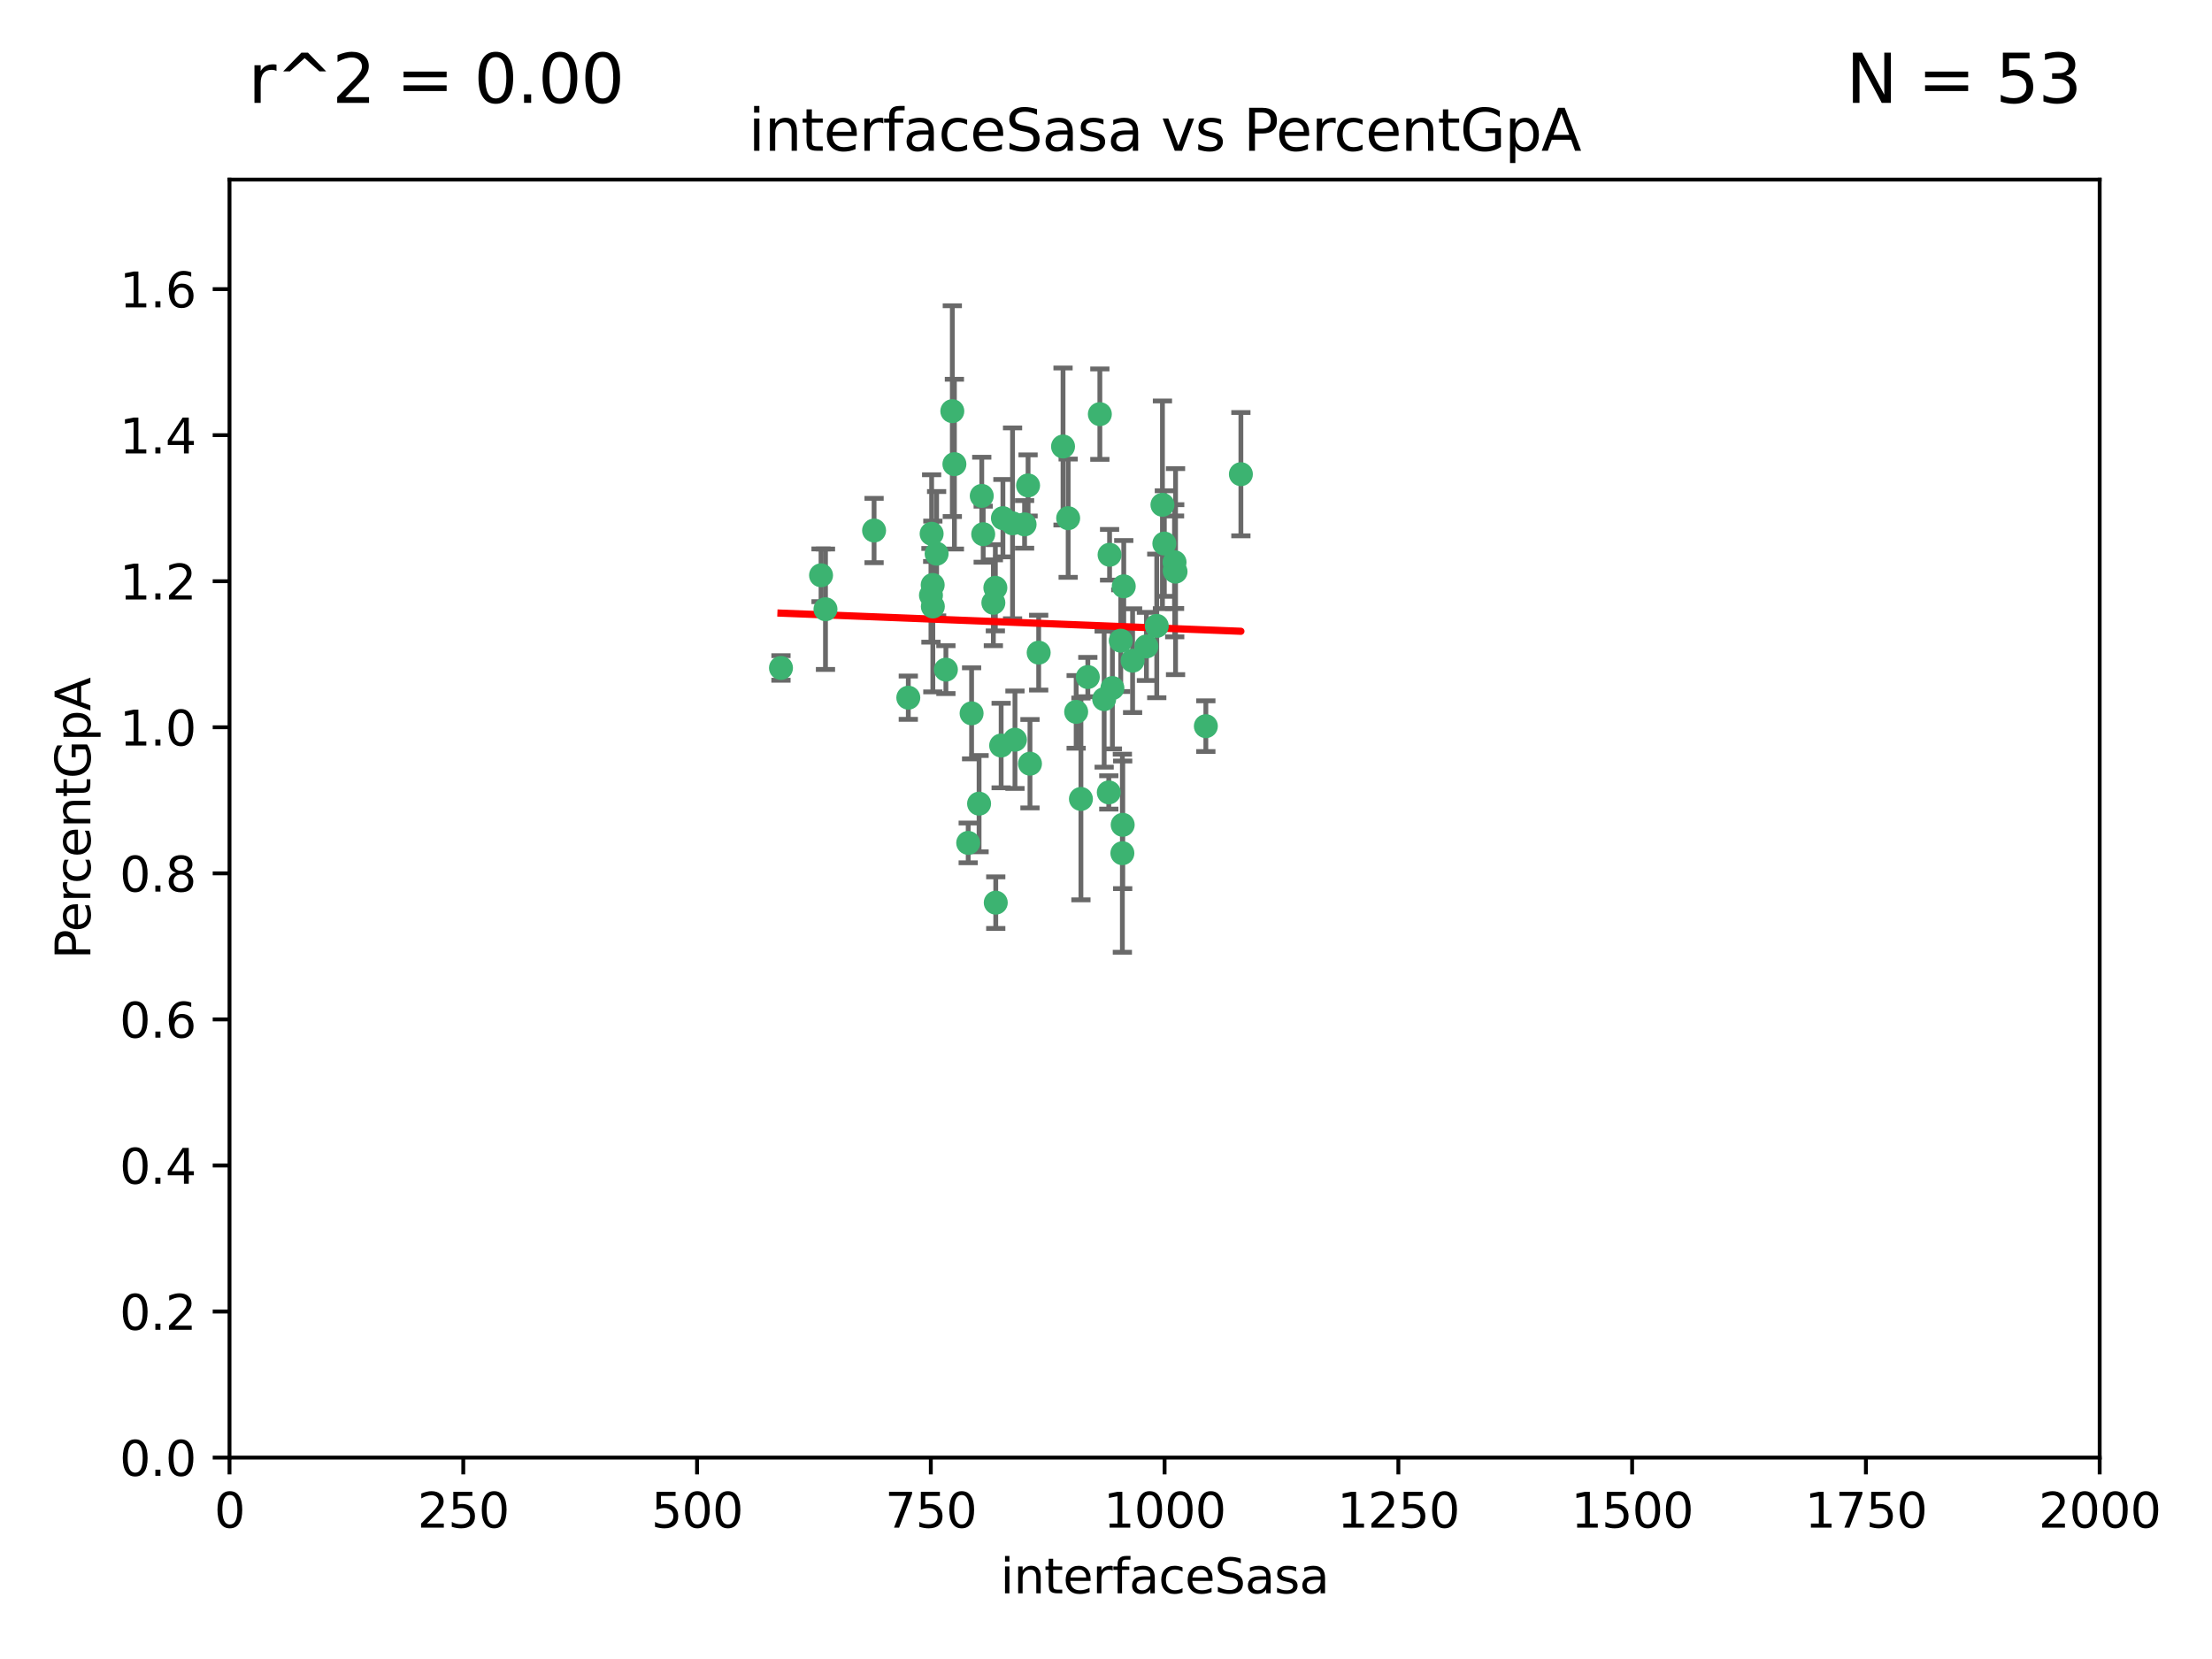 <?xml version="1.0" encoding="utf-8" standalone="no"?>
<!DOCTYPE svg PUBLIC "-//W3C//DTD SVG 1.1//EN"
  "http://www.w3.org/Graphics/SVG/1.1/DTD/svg11.dtd">
<svg xmlns:xlink="http://www.w3.org/1999/xlink" width="460.8pt" height="345.6pt" viewBox="0 0 460.8 345.6" xmlns="http://www.w3.org/2000/svg" version="1.1">
 <defs>
  <style type="text/css">*{stroke-linejoin: round; stroke-linecap: butt}</style>
 </defs>
 <g id="figure_1">
  <g id="patch_1">
   <path d="M 0 345.6 
L 460.8 345.6 
L 460.8 0 
L 0 0 
z
" style="fill: #ffffff"/>
  </g>
  <g id="axes_1">
   <g id="patch_2">
    <path d="M 47.81 303.64 
L 437.4 303.64 
L 437.4 37.411 
L 47.81 37.411 
z
" style="fill: #ffffff"/>
   </g>
   <g id="PathCollection_1">
    <defs>
     <path id="mc88891d27d" d="M 0 1.118 
C 0.297 1.118 0.581 1 0.791 0.791 
C 1 0.581 1.118 0.297 1.118 0 
C 1.118 -0.297 1 -0.581 0.791 -0.791 
C 0.581 -1 0.297 -1.118 0 -1.118 
C -0.297 -1.118 -0.581 -1 -0.791 -0.791 
C -1 -0.581 -1.118 -0.297 -1.118 0 
C -1.118 0.297 -1 0.581 -0.791 0.791 
C -0.581 1 -0.297 1.118 0 1.118 
z
" style="stroke: #3cb371"/>
    </defs>
    <g clip-path="url(#p57bd24015f)">
     <use xlink:href="#mc88891d27d" x="234.098" y="122.143" style="fill: #3cb371; stroke: #3cb371"/>
     <use xlink:href="#mc88891d27d" x="231.145" y="115.568" style="fill: #3cb371; stroke: #3cb371"/>
     <use xlink:href="#mc88891d27d" x="242.554" y="113.232" style="fill: #3cb371; stroke: #3cb371"/>
     <use xlink:href="#mc88891d27d" x="208.925" y="107.943" style="fill: #3cb371; stroke: #3cb371"/>
     <use xlink:href="#mc88891d27d" x="258.5" y="98.781" style="fill: #3cb371; stroke: #3cb371"/>
     <use xlink:href="#mc88891d27d" x="242.159" y="105.161" style="fill: #3cb371; stroke: #3cb371"/>
     <use xlink:href="#mc88891d27d" x="194.329" y="126.342" style="fill: #3cb371; stroke: #3cb371"/>
     <use xlink:href="#mc88891d27d" x="244.888" y="119.082" style="fill: #3cb371; stroke: #3cb371"/>
     <use xlink:href="#mc88891d27d" x="221.45" y="93.014" style="fill: #3cb371; stroke: #3cb371"/>
     <use xlink:href="#mc88891d27d" x="231.733" y="143.336" style="fill: #3cb371; stroke: #3cb371"/>
     <use xlink:href="#mc88891d27d" x="238.82" y="134.663" style="fill: #3cb371; stroke: #3cb371"/>
     <use xlink:href="#mc88891d27d" x="214.167" y="101.126" style="fill: #3cb371; stroke: #3cb371"/>
     <use xlink:href="#mc88891d27d" x="251.201" y="151.274" style="fill: #3cb371; stroke: #3cb371"/>
     <use xlink:href="#mc88891d27d" x="225.177" y="166.436" style="fill: #3cb371; stroke: #3cb371"/>
     <use xlink:href="#mc88891d27d" x="226.614" y="141.043" style="fill: #3cb371; stroke: #3cb371"/>
     <use xlink:href="#mc88891d27d" x="198.385" y="85.648" style="fill: #3cb371; stroke: #3cb371"/>
     <use xlink:href="#mc88891d27d" x="210.935" y="109.017" style="fill: #3cb371; stroke: #3cb371"/>
     <use xlink:href="#mc88891d27d" x="233.81" y="177.737" style="fill: #3cb371; stroke: #3cb371"/>
     <use xlink:href="#mc88891d27d" x="233.475" y="133.468" style="fill: #3cb371; stroke: #3cb371"/>
     <use xlink:href="#mc88891d27d" x="244.715" y="118.9" style="fill: #3cb371; stroke: #3cb371"/>
     <use xlink:href="#mc88891d27d" x="197.048" y="139.497" style="fill: #3cb371; stroke: #3cb371"/>
     <use xlink:href="#mc88891d27d" x="235.941" y="137.629" style="fill: #3cb371; stroke: #3cb371"/>
     <use xlink:href="#mc88891d27d" x="202.401" y="148.602" style="fill: #3cb371; stroke: #3cb371"/>
     <use xlink:href="#mc88891d27d" x="222.518" y="107.949" style="fill: #3cb371; stroke: #3cb371"/>
     <use xlink:href="#mc88891d27d" x="204.819" y="111.281" style="fill: #3cb371; stroke: #3cb371"/>
     <use xlink:href="#mc88891d27d" x="203.96" y="167.417" style="fill: #3cb371; stroke: #3cb371"/>
     <use xlink:href="#mc88891d27d" x="194.296" y="121.859" style="fill: #3cb371; stroke: #3cb371"/>
     <use xlink:href="#mc88891d27d" x="229.119" y="86.272" style="fill: #3cb371; stroke: #3cb371"/>
     <use xlink:href="#mc88891d27d" x="207.351" y="122.444" style="fill: #3cb371; stroke: #3cb371"/>
     <use xlink:href="#mc88891d27d" x="195.114" y="115.347" style="fill: #3cb371; stroke: #3cb371"/>
     <use xlink:href="#mc88891d27d" x="182.088" y="110.514" style="fill: #3cb371; stroke: #3cb371"/>
     <use xlink:href="#mc88891d27d" x="213.44" y="109.239" style="fill: #3cb371; stroke: #3cb371"/>
     <use xlink:href="#mc88891d27d" x="189.216" y="145.341" style="fill: #3cb371; stroke: #3cb371"/>
     <use xlink:href="#mc88891d27d" x="206.936" y="125.569" style="fill: #3cb371; stroke: #3cb371"/>
     <use xlink:href="#mc88891d27d" x="211.436" y="154.097" style="fill: #3cb371; stroke: #3cb371"/>
     <use xlink:href="#mc88891d27d" x="233.876" y="171.824" style="fill: #3cb371; stroke: #3cb371"/>
     <use xlink:href="#mc88891d27d" x="214.562" y="159.094" style="fill: #3cb371; stroke: #3cb371"/>
     <use xlink:href="#mc88891d27d" x="198.821" y="96.69" style="fill: #3cb371; stroke: #3cb371"/>
     <use xlink:href="#mc88891d27d" x="240.975" y="130.388" style="fill: #3cb371; stroke: #3cb371"/>
     <use xlink:href="#mc88891d27d" x="194.076" y="111.192" style="fill: #3cb371; stroke: #3cb371"/>
     <use xlink:href="#mc88891d27d" x="171.039" y="119.843" style="fill: #3cb371; stroke: #3cb371"/>
     <use xlink:href="#mc88891d27d" x="230.982" y="165.075" style="fill: #3cb371; stroke: #3cb371"/>
     <use xlink:href="#mc88891d27d" x="171.963" y="126.913" style="fill: #3cb371; stroke: #3cb371"/>
     <use xlink:href="#mc88891d27d" x="230.017" y="145.644" style="fill: #3cb371; stroke: #3cb371"/>
     <use xlink:href="#mc88891d27d" x="244.68" y="117.123" style="fill: #3cb371; stroke: #3cb371"/>
     <use xlink:href="#mc88891d27d" x="193.935" y="124.015" style="fill: #3cb371; stroke: #3cb371"/>
     <use xlink:href="#mc88891d27d" x="204.519" y="103.302" style="fill: #3cb371; stroke: #3cb371"/>
     <use xlink:href="#mc88891d27d" x="216.376" y="135.958" style="fill: #3cb371; stroke: #3cb371"/>
     <use xlink:href="#mc88891d27d" x="201.694" y="175.59" style="fill: #3cb371; stroke: #3cb371"/>
     <use xlink:href="#mc88891d27d" x="224.185" y="148.297" style="fill: #3cb371; stroke: #3cb371"/>
     <use xlink:href="#mc88891d27d" x="207.435" y="188.041" style="fill: #3cb371; stroke: #3cb371"/>
     <use xlink:href="#mc88891d27d" x="208.557" y="155.307" style="fill: #3cb371; stroke: #3cb371"/>
     <use xlink:href="#mc88891d27d" x="162.692" y="139.145" style="fill: #3cb371; stroke: #3cb371"/>
    </g>
   </g>
   <g id="matplotlib.axis_1">
    <g id="xtick_1">
     <g id="line2d_1">
      <defs>
       <path id="m434759dcb2" d="M 0 0 
L 0 3.5 
" style="stroke: #000000; stroke-width: 0.8"/>
      </defs>
      <g>
       <use xlink:href="#m434759dcb2" x="47.81" y="303.64" style="stroke: #000000; stroke-width: 0.8"/>
      </g>
     </g>
     <g id="text_1">
      <!-- 0 -->
      <g transform="translate(44.629 318.238)scale(0.1 -0.1)">
       <defs>
        <path id="DejaVuSans-30" d="M 2034 4250 
Q 1547 4250 1301 3770 
Q 1056 3291 1056 2328 
Q 1056 1369 1301 889 
Q 1547 409 2034 409 
Q 2525 409 2770 889 
Q 3016 1369 3016 2328 
Q 3016 3291 2770 3770 
Q 2525 4250 2034 4250 
z
M 2034 4750 
Q 2819 4750 3233 4129 
Q 3647 3509 3647 2328 
Q 3647 1150 3233 529 
Q 2819 -91 2034 -91 
Q 1250 -91 836 529 
Q 422 1150 422 2328 
Q 422 3509 836 4129 
Q 1250 4750 2034 4750 
z
" transform="scale(0.016)"/>
       </defs>
       <use xlink:href="#DejaVuSans-30"/>
      </g>
     </g>
    </g>
    <g id="xtick_2">
     <g id="line2d_2">
      <g>
       <use xlink:href="#m434759dcb2" x="96.509" y="303.64" style="stroke: #000000; stroke-width: 0.8"/>
      </g>
     </g>
     <g id="text_2">
      <!-- 250 -->
      <g transform="translate(86.965 318.238)scale(0.1 -0.1)">
       <defs>
        <path id="DejaVuSans-32" d="M 1228 531 
L 3431 531 
L 3431 0 
L 469 0 
L 469 531 
Q 828 903 1448 1529 
Q 2069 2156 2228 2338 
Q 2531 2678 2651 2914 
Q 2772 3150 2772 3378 
Q 2772 3750 2511 3984 
Q 2250 4219 1831 4219 
Q 1534 4219 1204 4116 
Q 875 4013 500 3803 
L 500 4441 
Q 881 4594 1212 4672 
Q 1544 4750 1819 4750 
Q 2544 4750 2975 4387 
Q 3406 4025 3406 3419 
Q 3406 3131 3298 2873 
Q 3191 2616 2906 2266 
Q 2828 2175 2409 1742 
Q 1991 1309 1228 531 
z
" transform="scale(0.016)"/>
        <path id="DejaVuSans-35" d="M 691 4666 
L 3169 4666 
L 3169 4134 
L 1269 4134 
L 1269 2991 
Q 1406 3038 1543 3061 
Q 1681 3084 1819 3084 
Q 2600 3084 3056 2656 
Q 3513 2228 3513 1497 
Q 3513 744 3044 326 
Q 2575 -91 1722 -91 
Q 1428 -91 1123 -41 
Q 819 9 494 109 
L 494 744 
Q 775 591 1075 516 
Q 1375 441 1709 441 
Q 2250 441 2565 725 
Q 2881 1009 2881 1497 
Q 2881 1984 2565 2268 
Q 2250 2553 1709 2553 
Q 1456 2553 1204 2497 
Q 953 2441 691 2322 
L 691 4666 
z
" transform="scale(0.016)"/>
       </defs>
       <use xlink:href="#DejaVuSans-32"/>
       <use xlink:href="#DejaVuSans-35" x="63.623"/>
       <use xlink:href="#DejaVuSans-30" x="127.246"/>
      </g>
     </g>
    </g>
    <g id="xtick_3">
     <g id="line2d_3">
      <g>
       <use xlink:href="#m434759dcb2" x="145.208" y="303.64" style="stroke: #000000; stroke-width: 0.8"/>
      </g>
     </g>
     <g id="text_3">
      <!-- 500 -->
      <g transform="translate(135.664 318.238)scale(0.1 -0.1)">
       <use xlink:href="#DejaVuSans-35"/>
       <use xlink:href="#DejaVuSans-30" x="63.623"/>
       <use xlink:href="#DejaVuSans-30" x="127.246"/>
      </g>
     </g>
    </g>
    <g id="xtick_4">
     <g id="line2d_4">
      <g>
       <use xlink:href="#m434759dcb2" x="193.906" y="303.64" style="stroke: #000000; stroke-width: 0.8"/>
      </g>
     </g>
     <g id="text_4">
      <!-- 750 -->
      <g transform="translate(184.363 318.238)scale(0.1 -0.1)">
       <defs>
        <path id="DejaVuSans-37" d="M 525 4666 
L 3525 4666 
L 3525 4397 
L 1831 0 
L 1172 0 
L 2766 4134 
L 525 4134 
L 525 4666 
z
" transform="scale(0.016)"/>
       </defs>
       <use xlink:href="#DejaVuSans-37"/>
       <use xlink:href="#DejaVuSans-35" x="63.623"/>
       <use xlink:href="#DejaVuSans-30" x="127.246"/>
      </g>
     </g>
    </g>
    <g id="xtick_5">
     <g id="line2d_5">
      <g>
       <use xlink:href="#m434759dcb2" x="242.605" y="303.64" style="stroke: #000000; stroke-width: 0.8"/>
      </g>
     </g>
     <g id="text_5">
      <!-- 1000 -->
      <g transform="translate(229.88 318.238)scale(0.1 -0.1)">
       <defs>
        <path id="DejaVuSans-31" d="M 794 531 
L 1825 531 
L 1825 4091 
L 703 3866 
L 703 4441 
L 1819 4666 
L 2450 4666 
L 2450 531 
L 3481 531 
L 3481 0 
L 794 0 
L 794 531 
z
" transform="scale(0.016)"/>
       </defs>
       <use xlink:href="#DejaVuSans-31"/>
       <use xlink:href="#DejaVuSans-30" x="63.623"/>
       <use xlink:href="#DejaVuSans-30" x="127.246"/>
       <use xlink:href="#DejaVuSans-30" x="190.869"/>
      </g>
     </g>
    </g>
    <g id="xtick_6">
     <g id="line2d_6">
      <g>
       <use xlink:href="#m434759dcb2" x="291.304" y="303.64" style="stroke: #000000; stroke-width: 0.8"/>
      </g>
     </g>
     <g id="text_6">
      <!-- 1250 -->
      <g transform="translate(278.579 318.238)scale(0.1 -0.1)">
       <use xlink:href="#DejaVuSans-31"/>
       <use xlink:href="#DejaVuSans-32" x="63.623"/>
       <use xlink:href="#DejaVuSans-35" x="127.246"/>
       <use xlink:href="#DejaVuSans-30" x="190.869"/>
      </g>
     </g>
    </g>
    <g id="xtick_7">
     <g id="line2d_7">
      <g>
       <use xlink:href="#m434759dcb2" x="340.002" y="303.64" style="stroke: #000000; stroke-width: 0.8"/>
      </g>
     </g>
     <g id="text_7">
      <!-- 1500 -->
      <g transform="translate(327.277 318.238)scale(0.1 -0.1)">
       <use xlink:href="#DejaVuSans-31"/>
       <use xlink:href="#DejaVuSans-35" x="63.623"/>
       <use xlink:href="#DejaVuSans-30" x="127.246"/>
       <use xlink:href="#DejaVuSans-30" x="190.869"/>
      </g>
     </g>
    </g>
    <g id="xtick_8">
     <g id="line2d_8">
      <g>
       <use xlink:href="#m434759dcb2" x="388.701" y="303.64" style="stroke: #000000; stroke-width: 0.8"/>
      </g>
     </g>
     <g id="text_8">
      <!-- 1750 -->
      <g transform="translate(375.976 318.238)scale(0.1 -0.1)">
       <use xlink:href="#DejaVuSans-31"/>
       <use xlink:href="#DejaVuSans-37" x="63.623"/>
       <use xlink:href="#DejaVuSans-35" x="127.246"/>
       <use xlink:href="#DejaVuSans-30" x="190.869"/>
      </g>
     </g>
    </g>
    <g id="xtick_9">
     <g id="line2d_9">
      <g>
       <use xlink:href="#m434759dcb2" x="437.4" y="303.64" style="stroke: #000000; stroke-width: 0.8"/>
      </g>
     </g>
     <g id="text_9">
      <!-- 2000 -->
      <g transform="translate(424.675 318.238)scale(0.1 -0.1)">
       <use xlink:href="#DejaVuSans-32"/>
       <use xlink:href="#DejaVuSans-30" x="63.623"/>
       <use xlink:href="#DejaVuSans-30" x="127.246"/>
       <use xlink:href="#DejaVuSans-30" x="190.869"/>
      </g>
     </g>
    </g>
    <g id="text_10">
     <!-- interfaceSasa -->
     <g transform="translate(208.398 331.917)scale(0.1 -0.1)">
      <defs>
       <path id="DejaVuSans-69" d="M 603 3500 
L 1178 3500 
L 1178 0 
L 603 0 
L 603 3500 
z
M 603 4863 
L 1178 4863 
L 1178 4134 
L 603 4134 
L 603 4863 
z
" transform="scale(0.016)"/>
       <path id="DejaVuSans-6e" d="M 3513 2113 
L 3513 0 
L 2938 0 
L 2938 2094 
Q 2938 2591 2744 2837 
Q 2550 3084 2163 3084 
Q 1697 3084 1428 2787 
Q 1159 2491 1159 1978 
L 1159 0 
L 581 0 
L 581 3500 
L 1159 3500 
L 1159 2956 
Q 1366 3272 1645 3428 
Q 1925 3584 2291 3584 
Q 2894 3584 3203 3211 
Q 3513 2838 3513 2113 
z
" transform="scale(0.016)"/>
       <path id="DejaVuSans-74" d="M 1172 4494 
L 1172 3500 
L 2356 3500 
L 2356 3053 
L 1172 3053 
L 1172 1153 
Q 1172 725 1289 603 
Q 1406 481 1766 481 
L 2356 481 
L 2356 0 
L 1766 0 
Q 1100 0 847 248 
Q 594 497 594 1153 
L 594 3053 
L 172 3053 
L 172 3500 
L 594 3500 
L 594 4494 
L 1172 4494 
z
" transform="scale(0.016)"/>
       <path id="DejaVuSans-65" d="M 3597 1894 
L 3597 1613 
L 953 1613 
Q 991 1019 1311 708 
Q 1631 397 2203 397 
Q 2534 397 2845 478 
Q 3156 559 3463 722 
L 3463 178 
Q 3153 47 2828 -22 
Q 2503 -91 2169 -91 
Q 1331 -91 842 396 
Q 353 884 353 1716 
Q 353 2575 817 3079 
Q 1281 3584 2069 3584 
Q 2775 3584 3186 3129 
Q 3597 2675 3597 1894 
z
M 3022 2063 
Q 3016 2534 2758 2815 
Q 2500 3097 2075 3097 
Q 1594 3097 1305 2825 
Q 1016 2553 972 2059 
L 3022 2063 
z
" transform="scale(0.016)"/>
       <path id="DejaVuSans-72" d="M 2631 2963 
Q 2534 3019 2420 3045 
Q 2306 3072 2169 3072 
Q 1681 3072 1420 2755 
Q 1159 2438 1159 1844 
L 1159 0 
L 581 0 
L 581 3500 
L 1159 3500 
L 1159 2956 
Q 1341 3275 1631 3429 
Q 1922 3584 2338 3584 
Q 2397 3584 2469 3576 
Q 2541 3569 2628 3553 
L 2631 2963 
z
" transform="scale(0.016)"/>
       <path id="DejaVuSans-66" d="M 2375 4863 
L 2375 4384 
L 1825 4384 
Q 1516 4384 1395 4259 
Q 1275 4134 1275 3809 
L 1275 3500 
L 2222 3500 
L 2222 3053 
L 1275 3053 
L 1275 0 
L 697 0 
L 697 3053 
L 147 3053 
L 147 3500 
L 697 3500 
L 697 3744 
Q 697 4328 969 4595 
Q 1241 4863 1831 4863 
L 2375 4863 
z
" transform="scale(0.016)"/>
       <path id="DejaVuSans-61" d="M 2194 1759 
Q 1497 1759 1228 1600 
Q 959 1441 959 1056 
Q 959 750 1161 570 
Q 1363 391 1709 391 
Q 2188 391 2477 730 
Q 2766 1069 2766 1631 
L 2766 1759 
L 2194 1759 
z
M 3341 1997 
L 3341 0 
L 2766 0 
L 2766 531 
Q 2569 213 2275 61 
Q 1981 -91 1556 -91 
Q 1019 -91 701 211 
Q 384 513 384 1019 
Q 384 1609 779 1909 
Q 1175 2209 1959 2209 
L 2766 2209 
L 2766 2266 
Q 2766 2663 2505 2880 
Q 2244 3097 1772 3097 
Q 1472 3097 1187 3025 
Q 903 2953 641 2809 
L 641 3341 
Q 956 3463 1253 3523 
Q 1550 3584 1831 3584 
Q 2591 3584 2966 3190 
Q 3341 2797 3341 1997 
z
" transform="scale(0.016)"/>
       <path id="DejaVuSans-63" d="M 3122 3366 
L 3122 2828 
Q 2878 2963 2633 3030 
Q 2388 3097 2138 3097 
Q 1578 3097 1268 2742 
Q 959 2388 959 1747 
Q 959 1106 1268 751 
Q 1578 397 2138 397 
Q 2388 397 2633 464 
Q 2878 531 3122 666 
L 3122 134 
Q 2881 22 2623 -34 
Q 2366 -91 2075 -91 
Q 1284 -91 818 406 
Q 353 903 353 1747 
Q 353 2603 823 3093 
Q 1294 3584 2113 3584 
Q 2378 3584 2631 3529 
Q 2884 3475 3122 3366 
z
" transform="scale(0.016)"/>
       <path id="DejaVuSans-53" d="M 3425 4513 
L 3425 3897 
Q 3066 4069 2747 4153 
Q 2428 4238 2131 4238 
Q 1616 4238 1336 4038 
Q 1056 3838 1056 3469 
Q 1056 3159 1242 3001 
Q 1428 2844 1947 2747 
L 2328 2669 
Q 3034 2534 3370 2195 
Q 3706 1856 3706 1288 
Q 3706 609 3251 259 
Q 2797 -91 1919 -91 
Q 1588 -91 1214 -16 
Q 841 59 441 206 
L 441 856 
Q 825 641 1194 531 
Q 1563 422 1919 422 
Q 2459 422 2753 634 
Q 3047 847 3047 1241 
Q 3047 1584 2836 1778 
Q 2625 1972 2144 2069 
L 1759 2144 
Q 1053 2284 737 2584 
Q 422 2884 422 3419 
Q 422 4038 858 4394 
Q 1294 4750 2059 4750 
Q 2388 4750 2728 4690 
Q 3069 4631 3425 4513 
z
" transform="scale(0.016)"/>
       <path id="DejaVuSans-73" d="M 2834 3397 
L 2834 2853 
Q 2591 2978 2328 3040 
Q 2066 3103 1784 3103 
Q 1356 3103 1142 2972 
Q 928 2841 928 2578 
Q 928 2378 1081 2264 
Q 1234 2150 1697 2047 
L 1894 2003 
Q 2506 1872 2764 1633 
Q 3022 1394 3022 966 
Q 3022 478 2636 193 
Q 2250 -91 1575 -91 
Q 1294 -91 989 -36 
Q 684 19 347 128 
L 347 722 
Q 666 556 975 473 
Q 1284 391 1588 391 
Q 1994 391 2212 530 
Q 2431 669 2431 922 
Q 2431 1156 2273 1281 
Q 2116 1406 1581 1522 
L 1381 1569 
Q 847 1681 609 1914 
Q 372 2147 372 2553 
Q 372 3047 722 3315 
Q 1072 3584 1716 3584 
Q 2034 3584 2315 3537 
Q 2597 3491 2834 3397 
z
" transform="scale(0.016)"/>
      </defs>
      <use xlink:href="#DejaVuSans-69"/>
      <use xlink:href="#DejaVuSans-6e" x="27.783"/>
      <use xlink:href="#DejaVuSans-74" x="91.162"/>
      <use xlink:href="#DejaVuSans-65" x="130.371"/>
      <use xlink:href="#DejaVuSans-72" x="191.895"/>
      <use xlink:href="#DejaVuSans-66" x="233.008"/>
      <use xlink:href="#DejaVuSans-61" x="268.213"/>
      <use xlink:href="#DejaVuSans-63" x="329.492"/>
      <use xlink:href="#DejaVuSans-65" x="384.473"/>
      <use xlink:href="#DejaVuSans-53" x="445.996"/>
      <use xlink:href="#DejaVuSans-61" x="509.473"/>
      <use xlink:href="#DejaVuSans-73" x="570.752"/>
      <use xlink:href="#DejaVuSans-61" x="622.852"/>
     </g>
    </g>
   </g>
   <g id="matplotlib.axis_2">
    <g id="ytick_1">
     <g id="line2d_10">
      <defs>
       <path id="m21944ea61f" d="M 0 0 
L -3.5 0 
" style="stroke: #000000; stroke-width: 0.8"/>
      </defs>
      <g>
       <use xlink:href="#m21944ea61f" x="47.81" y="303.64" style="stroke: #000000; stroke-width: 0.8"/>
      </g>
     </g>
     <g id="text_11">
      <!-- 0.0 -->
      <g transform="translate(24.907 307.439)scale(0.1 -0.1)">
       <defs>
        <path id="DejaVuSans-2e" d="M 684 794 
L 1344 794 
L 1344 0 
L 684 0 
L 684 794 
z
" transform="scale(0.016)"/>
       </defs>
       <use xlink:href="#DejaVuSans-30"/>
       <use xlink:href="#DejaVuSans-2e" x="63.623"/>
       <use xlink:href="#DejaVuSans-30" x="95.41"/>
      </g>
     </g>
    </g>
    <g id="ytick_2">
     <g id="line2d_11">
      <g>
       <use xlink:href="#m21944ea61f" x="47.81" y="273.214" style="stroke: #000000; stroke-width: 0.8"/>
      </g>
     </g>
     <g id="text_12">
      <!-- 0.2 -->
      <g transform="translate(24.907 277.013)scale(0.1 -0.1)">
       <use xlink:href="#DejaVuSans-30"/>
       <use xlink:href="#DejaVuSans-2e" x="63.623"/>
       <use xlink:href="#DejaVuSans-32" x="95.41"/>
      </g>
     </g>
    </g>
    <g id="ytick_3">
     <g id="line2d_12">
      <g>
       <use xlink:href="#m21944ea61f" x="47.81" y="242.788" style="stroke: #000000; stroke-width: 0.8"/>
      </g>
     </g>
     <g id="text_13">
      <!-- 0.4 -->
      <g transform="translate(24.907 246.587)scale(0.1 -0.1)">
       <defs>
        <path id="DejaVuSans-34" d="M 2419 4116 
L 825 1625 
L 2419 1625 
L 2419 4116 
z
M 2253 4666 
L 3047 4666 
L 3047 1625 
L 3713 1625 
L 3713 1100 
L 3047 1100 
L 3047 0 
L 2419 0 
L 2419 1100 
L 313 1100 
L 313 1709 
L 2253 4666 
z
" transform="scale(0.016)"/>
       </defs>
       <use xlink:href="#DejaVuSans-30"/>
       <use xlink:href="#DejaVuSans-2e" x="63.623"/>
       <use xlink:href="#DejaVuSans-34" x="95.41"/>
      </g>
     </g>
    </g>
    <g id="ytick_4">
     <g id="line2d_13">
      <g>
       <use xlink:href="#m21944ea61f" x="47.81" y="212.362" style="stroke: #000000; stroke-width: 0.8"/>
      </g>
     </g>
     <g id="text_14">
      <!-- 0.6 -->
      <g transform="translate(24.907 216.161)scale(0.1 -0.1)">
       <defs>
        <path id="DejaVuSans-36" d="M 2113 2584 
Q 1688 2584 1439 2293 
Q 1191 2003 1191 1497 
Q 1191 994 1439 701 
Q 1688 409 2113 409 
Q 2538 409 2786 701 
Q 3034 994 3034 1497 
Q 3034 2003 2786 2293 
Q 2538 2584 2113 2584 
z
M 3366 4563 
L 3366 3988 
Q 3128 4100 2886 4159 
Q 2644 4219 2406 4219 
Q 1781 4219 1451 3797 
Q 1122 3375 1075 2522 
Q 1259 2794 1537 2939 
Q 1816 3084 2150 3084 
Q 2853 3084 3261 2657 
Q 3669 2231 3669 1497 
Q 3669 778 3244 343 
Q 2819 -91 2113 -91 
Q 1303 -91 875 529 
Q 447 1150 447 2328 
Q 447 3434 972 4092 
Q 1497 4750 2381 4750 
Q 2619 4750 2861 4703 
Q 3103 4656 3366 4563 
z
" transform="scale(0.016)"/>
       </defs>
       <use xlink:href="#DejaVuSans-30"/>
       <use xlink:href="#DejaVuSans-2e" x="63.623"/>
       <use xlink:href="#DejaVuSans-36" x="95.41"/>
      </g>
     </g>
    </g>
    <g id="ytick_5">
     <g id="line2d_14">
      <g>
       <use xlink:href="#m21944ea61f" x="47.81" y="181.935" style="stroke: #000000; stroke-width: 0.8"/>
      </g>
     </g>
     <g id="text_15">
      <!-- 0.8 -->
      <g transform="translate(24.907 185.735)scale(0.1 -0.1)">
       <defs>
        <path id="DejaVuSans-38" d="M 2034 2216 
Q 1584 2216 1326 1975 
Q 1069 1734 1069 1313 
Q 1069 891 1326 650 
Q 1584 409 2034 409 
Q 2484 409 2743 651 
Q 3003 894 3003 1313 
Q 3003 1734 2745 1975 
Q 2488 2216 2034 2216 
z
M 1403 2484 
Q 997 2584 770 2862 
Q 544 3141 544 3541 
Q 544 4100 942 4425 
Q 1341 4750 2034 4750 
Q 2731 4750 3128 4425 
Q 3525 4100 3525 3541 
Q 3525 3141 3298 2862 
Q 3072 2584 2669 2484 
Q 3125 2378 3379 2068 
Q 3634 1759 3634 1313 
Q 3634 634 3220 271 
Q 2806 -91 2034 -91 
Q 1263 -91 848 271 
Q 434 634 434 1313 
Q 434 1759 690 2068 
Q 947 2378 1403 2484 
z
M 1172 3481 
Q 1172 3119 1398 2916 
Q 1625 2713 2034 2713 
Q 2441 2713 2670 2916 
Q 2900 3119 2900 3481 
Q 2900 3844 2670 4047 
Q 2441 4250 2034 4250 
Q 1625 4250 1398 4047 
Q 1172 3844 1172 3481 
z
" transform="scale(0.016)"/>
       </defs>
       <use xlink:href="#DejaVuSans-30"/>
       <use xlink:href="#DejaVuSans-2e" x="63.623"/>
       <use xlink:href="#DejaVuSans-38" x="95.41"/>
      </g>
     </g>
    </g>
    <g id="ytick_6">
     <g id="line2d_15">
      <g>
       <use xlink:href="#m21944ea61f" x="47.81" y="151.509" style="stroke: #000000; stroke-width: 0.8"/>
      </g>
     </g>
     <g id="text_16">
      <!-- 1.0 -->
      <g transform="translate(24.907 155.308)scale(0.1 -0.1)">
       <use xlink:href="#DejaVuSans-31"/>
       <use xlink:href="#DejaVuSans-2e" x="63.623"/>
       <use xlink:href="#DejaVuSans-30" x="95.41"/>
      </g>
     </g>
    </g>
    <g id="ytick_7">
     <g id="line2d_16">
      <g>
       <use xlink:href="#m21944ea61f" x="47.81" y="121.083" style="stroke: #000000; stroke-width: 0.8"/>
      </g>
     </g>
     <g id="text_17">
      <!-- 1.2 -->
      <g transform="translate(24.907 124.882)scale(0.1 -0.1)">
       <use xlink:href="#DejaVuSans-31"/>
       <use xlink:href="#DejaVuSans-2e" x="63.623"/>
       <use xlink:href="#DejaVuSans-32" x="95.41"/>
      </g>
     </g>
    </g>
    <g id="ytick_8">
     <g id="line2d_17">
      <g>
       <use xlink:href="#m21944ea61f" x="47.81" y="90.657" style="stroke: #000000; stroke-width: 0.8"/>
      </g>
     </g>
     <g id="text_18">
      <!-- 1.4 -->
      <g transform="translate(24.907 94.456)scale(0.1 -0.1)">
       <use xlink:href="#DejaVuSans-31"/>
       <use xlink:href="#DejaVuSans-2e" x="63.623"/>
       <use xlink:href="#DejaVuSans-34" x="95.41"/>
      </g>
     </g>
    </g>
    <g id="ytick_9">
     <g id="line2d_18">
      <g>
       <use xlink:href="#m21944ea61f" x="47.81" y="60.231" style="stroke: #000000; stroke-width: 0.8"/>
      </g>
     </g>
     <g id="text_19">
      <!-- 1.6 -->
      <g transform="translate(24.907 64.03)scale(0.1 -0.1)">
       <use xlink:href="#DejaVuSans-31"/>
       <use xlink:href="#DejaVuSans-2e" x="63.623"/>
       <use xlink:href="#DejaVuSans-36" x="95.41"/>
      </g>
     </g>
    </g>
    <g id="text_20">
     <!-- PercentGpA -->
     <g transform="translate(18.827 199.802)rotate(-90)scale(0.1 -0.1)">
      <defs>
       <path id="DejaVuSans-50" d="M 1259 4147 
L 1259 2394 
L 2053 2394 
Q 2494 2394 2734 2622 
Q 2975 2850 2975 3272 
Q 2975 3691 2734 3919 
Q 2494 4147 2053 4147 
L 1259 4147 
z
M 628 4666 
L 2053 4666 
Q 2838 4666 3239 4311 
Q 3641 3956 3641 3272 
Q 3641 2581 3239 2228 
Q 2838 1875 2053 1875 
L 1259 1875 
L 1259 0 
L 628 0 
L 628 4666 
z
" transform="scale(0.016)"/>
       <path id="DejaVuSans-47" d="M 3809 666 
L 3809 1919 
L 2778 1919 
L 2778 2438 
L 4434 2438 
L 4434 434 
Q 4069 175 3628 42 
Q 3188 -91 2688 -91 
Q 1594 -91 976 548 
Q 359 1188 359 2328 
Q 359 3472 976 4111 
Q 1594 4750 2688 4750 
Q 3144 4750 3555 4637 
Q 3966 4525 4313 4306 
L 4313 3634 
Q 3963 3931 3569 4081 
Q 3175 4231 2741 4231 
Q 1884 4231 1454 3753 
Q 1025 3275 1025 2328 
Q 1025 1384 1454 906 
Q 1884 428 2741 428 
Q 3075 428 3337 486 
Q 3600 544 3809 666 
z
" transform="scale(0.016)"/>
       <path id="DejaVuSans-70" d="M 1159 525 
L 1159 -1331 
L 581 -1331 
L 581 3500 
L 1159 3500 
L 1159 2969 
Q 1341 3281 1617 3432 
Q 1894 3584 2278 3584 
Q 2916 3584 3314 3078 
Q 3713 2572 3713 1747 
Q 3713 922 3314 415 
Q 2916 -91 2278 -91 
Q 1894 -91 1617 61 
Q 1341 213 1159 525 
z
M 3116 1747 
Q 3116 2381 2855 2742 
Q 2594 3103 2138 3103 
Q 1681 3103 1420 2742 
Q 1159 2381 1159 1747 
Q 1159 1113 1420 752 
Q 1681 391 2138 391 
Q 2594 391 2855 752 
Q 3116 1113 3116 1747 
z
" transform="scale(0.016)"/>
       <path id="DejaVuSans-41" d="M 2188 4044 
L 1331 1722 
L 3047 1722 
L 2188 4044 
z
M 1831 4666 
L 2547 4666 
L 4325 0 
L 3669 0 
L 3244 1197 
L 1141 1197 
L 716 0 
L 50 0 
L 1831 4666 
z
" transform="scale(0.016)"/>
      </defs>
      <use xlink:href="#DejaVuSans-50"/>
      <use xlink:href="#DejaVuSans-65" x="56.678"/>
      <use xlink:href="#DejaVuSans-72" x="118.201"/>
      <use xlink:href="#DejaVuSans-63" x="157.064"/>
      <use xlink:href="#DejaVuSans-65" x="212.045"/>
      <use xlink:href="#DejaVuSans-6e" x="273.568"/>
      <use xlink:href="#DejaVuSans-74" x="336.947"/>
      <use xlink:href="#DejaVuSans-47" x="376.156"/>
      <use xlink:href="#DejaVuSans-70" x="453.646"/>
      <use xlink:href="#DejaVuSans-41" x="517.123"/>
     </g>
    </g>
   </g>
   <g id="LineCollection_1">
    <path d="M 234.098 131.684 
L 234.098 112.601 
" clip-path="url(#p57bd24015f)" style="fill: none; stroke: #696969"/>
    <path d="M 231.145 120.843 
L 231.145 110.292 
" clip-path="url(#p57bd24015f)" style="fill: none; stroke: #696969"/>
    <path d="M 242.554 124.224 
L 242.554 102.241 
" clip-path="url(#p57bd24015f)" style="fill: none; stroke: #696969"/>
    <path d="M 208.925 116.002 
L 208.925 99.884 
" clip-path="url(#p57bd24015f)" style="fill: none; stroke: #696969"/>
    <path d="M 258.5 111.622 
L 258.5 85.94 
" clip-path="url(#p57bd24015f)" style="fill: none; stroke: #696969"/>
    <path d="M 242.159 126.793 
L 242.159 83.529 
" clip-path="url(#p57bd24015f)" style="fill: none; stroke: #696969"/>
    <path d="M 194.329 144.131 
L 194.329 108.553 
" clip-path="url(#p57bd24015f)" style="fill: none; stroke: #696969"/>
    <path d="M 244.888 140.54 
L 244.888 97.624 
" clip-path="url(#p57bd24015f)" style="fill: none; stroke: #696969"/>
    <path d="M 221.45 109.37 
L 221.45 76.657 
" clip-path="url(#p57bd24015f)" style="fill: none; stroke: #696969"/>
    <path d="M 231.733 155.999 
L 231.733 130.673 
" clip-path="url(#p57bd24015f)" style="fill: none; stroke: #696969"/>
    <path d="M 238.82 141.76 
L 238.82 127.565 
" clip-path="url(#p57bd24015f)" style="fill: none; stroke: #696969"/>
    <path d="M 214.167 107.492 
L 214.167 94.76 
" clip-path="url(#p57bd24015f)" style="fill: none; stroke: #696969"/>
    <path d="M 251.201 156.555 
L 251.201 145.993 
" clip-path="url(#p57bd24015f)" style="fill: none; stroke: #696969"/>
    <path d="M 225.177 187.454 
L 225.177 145.417 
" clip-path="url(#p57bd24015f)" style="fill: none; stroke: #696969"/>
    <path d="M 226.614 145.137 
L 226.614 136.95 
" clip-path="url(#p57bd24015f)" style="fill: none; stroke: #696969"/>
    <path d="M 198.385 107.604 
L 198.385 63.693 
" clip-path="url(#p57bd24015f)" style="fill: none; stroke: #696969"/>
    <path d="M 210.935 128.892 
L 210.935 89.143 
" clip-path="url(#p57bd24015f)" style="fill: none; stroke: #696969"/>
    <path d="M 233.81 198.37 
L 233.81 157.105 
" clip-path="url(#p57bd24015f)" style="fill: none; stroke: #696969"/>
    <path d="M 233.475 144.058 
L 233.475 122.877 
" clip-path="url(#p57bd24015f)" style="fill: none; stroke: #696969"/>
    <path d="M 244.715 132.664 
L 244.715 105.136 
" clip-path="url(#p57bd24015f)" style="fill: none; stroke: #696969"/>
    <path d="M 197.048 144.481 
L 197.048 134.514 
" clip-path="url(#p57bd24015f)" style="fill: none; stroke: #696969"/>
    <path d="M 235.941 148.436 
L 235.941 126.823 
" clip-path="url(#p57bd24015f)" style="fill: none; stroke: #696969"/>
    <path d="M 202.401 158.086 
L 202.401 139.118 
" clip-path="url(#p57bd24015f)" style="fill: none; stroke: #696969"/>
    <path d="M 222.518 120.265 
L 222.518 95.634 
" clip-path="url(#p57bd24015f)" style="fill: none; stroke: #696969"/>
    <path d="M 204.819 117.118 
L 204.819 105.444 
" clip-path="url(#p57bd24015f)" style="fill: none; stroke: #696969"/>
    <path d="M 203.96 177.442 
L 203.96 157.392 
" clip-path="url(#p57bd24015f)" style="fill: none; stroke: #696969"/>
    <path d="M 194.296 126.751 
L 194.296 116.967 
" clip-path="url(#p57bd24015f)" style="fill: none; stroke: #696969"/>
    <path d="M 229.119 95.691 
L 229.119 76.852 
" clip-path="url(#p57bd24015f)" style="fill: none; stroke: #696969"/>
    <path d="M 207.351 131.425 
L 207.351 113.463 
" clip-path="url(#p57bd24015f)" style="fill: none; stroke: #696969"/>
    <path d="M 195.114 128.299 
L 195.114 102.395 
" clip-path="url(#p57bd24015f)" style="fill: none; stroke: #696969"/>
    <path d="M 182.088 117.217 
L 182.088 103.811 
" clip-path="url(#p57bd24015f)" style="fill: none; stroke: #696969"/>
    <path d="M 213.44 114.195 
L 213.44 104.283 
" clip-path="url(#p57bd24015f)" style="fill: none; stroke: #696969"/>
    <path d="M 189.216 149.851 
L 189.216 140.831 
" clip-path="url(#p57bd24015f)" style="fill: none; stroke: #696969"/>
    <path d="M 206.936 134.51 
L 206.936 116.629 
" clip-path="url(#p57bd24015f)" style="fill: none; stroke: #696969"/>
    <path d="M 211.436 164.246 
L 211.436 143.949 
" clip-path="url(#p57bd24015f)" style="fill: none; stroke: #696969"/>
    <path d="M 233.876 185.115 
L 233.876 158.533 
" clip-path="url(#p57bd24015f)" style="fill: none; stroke: #696969"/>
    <path d="M 214.562 168.305 
L 214.562 149.883 
" clip-path="url(#p57bd24015f)" style="fill: none; stroke: #696969"/>
    <path d="M 198.821 114.37 
L 198.821 79.009 
" clip-path="url(#p57bd24015f)" style="fill: none; stroke: #696969"/>
    <path d="M 240.975 145.35 
L 240.975 115.426 
" clip-path="url(#p57bd24015f)" style="fill: none; stroke: #696969"/>
    <path d="M 194.076 123.488 
L 194.076 98.897 
" clip-path="url(#p57bd24015f)" style="fill: none; stroke: #696969"/>
    <path d="M 171.039 125.336 
L 171.039 114.351 
" clip-path="url(#p57bd24015f)" style="fill: none; stroke: #696969"/>
    <path d="M 230.982 168.546 
L 230.982 161.604 
" clip-path="url(#p57bd24015f)" style="fill: none; stroke: #696969"/>
    <path d="M 171.963 139.456 
L 171.963 114.37 
" clip-path="url(#p57bd24015f)" style="fill: none; stroke: #696969"/>
    <path d="M 230.017 159.813 
L 230.017 131.474 
" clip-path="url(#p57bd24015f)" style="fill: none; stroke: #696969"/>
    <path d="M 244.68 126.763 
L 244.68 107.483 
" clip-path="url(#p57bd24015f)" style="fill: none; stroke: #696969"/>
    <path d="M 193.935 133.777 
L 193.935 114.253 
" clip-path="url(#p57bd24015f)" style="fill: none; stroke: #696969"/>
    <path d="M 204.519 111.355 
L 204.519 95.25 
" clip-path="url(#p57bd24015f)" style="fill: none; stroke: #696969"/>
    <path d="M 216.376 143.75 
L 216.376 128.166 
" clip-path="url(#p57bd24015f)" style="fill: none; stroke: #696969"/>
    <path d="M 201.694 179.727 
L 201.694 171.452 
" clip-path="url(#p57bd24015f)" style="fill: none; stroke: #696969"/>
    <path d="M 224.185 155.865 
L 224.185 140.729 
" clip-path="url(#p57bd24015f)" style="fill: none; stroke: #696969"/>
    <path d="M 207.435 193.412 
L 207.435 182.671 
" clip-path="url(#p57bd24015f)" style="fill: none; stroke: #696969"/>
    <path d="M 208.557 164.111 
L 208.557 146.503 
" clip-path="url(#p57bd24015f)" style="fill: none; stroke: #696969"/>
    <path d="M 162.692 141.705 
L 162.692 136.585 
" clip-path="url(#p57bd24015f)" style="fill: none; stroke: #696969"/>
   </g>
   <g id="line2d_19">
    <defs>
     <path id="mce5219a72f" d="M 2 0 
L -2 -0 
" style="stroke: #696969"/>
    </defs>
    <g clip-path="url(#p57bd24015f)">
     <use xlink:href="#mce5219a72f" x="234.098" y="131.684" style="fill: #696969; stroke: #696969"/>
     <use xlink:href="#mce5219a72f" x="231.145" y="120.843" style="fill: #696969; stroke: #696969"/>
     <use xlink:href="#mce5219a72f" x="242.554" y="124.224" style="fill: #696969; stroke: #696969"/>
     <use xlink:href="#mce5219a72f" x="208.925" y="116.002" style="fill: #696969; stroke: #696969"/>
     <use xlink:href="#mce5219a72f" x="258.5" y="111.622" style="fill: #696969; stroke: #696969"/>
     <use xlink:href="#mce5219a72f" x="242.159" y="126.793" style="fill: #696969; stroke: #696969"/>
     <use xlink:href="#mce5219a72f" x="194.329" y="144.131" style="fill: #696969; stroke: #696969"/>
     <use xlink:href="#mce5219a72f" x="244.888" y="140.54" style="fill: #696969; stroke: #696969"/>
     <use xlink:href="#mce5219a72f" x="221.45" y="109.37" style="fill: #696969; stroke: #696969"/>
     <use xlink:href="#mce5219a72f" x="231.733" y="155.999" style="fill: #696969; stroke: #696969"/>
     <use xlink:href="#mce5219a72f" x="238.82" y="141.76" style="fill: #696969; stroke: #696969"/>
     <use xlink:href="#mce5219a72f" x="214.167" y="107.492" style="fill: #696969; stroke: #696969"/>
     <use xlink:href="#mce5219a72f" x="251.201" y="156.555" style="fill: #696969; stroke: #696969"/>
     <use xlink:href="#mce5219a72f" x="225.177" y="187.454" style="fill: #696969; stroke: #696969"/>
     <use xlink:href="#mce5219a72f" x="226.614" y="145.137" style="fill: #696969; stroke: #696969"/>
     <use xlink:href="#mce5219a72f" x="198.385" y="107.604" style="fill: #696969; stroke: #696969"/>
     <use xlink:href="#mce5219a72f" x="210.935" y="128.892" style="fill: #696969; stroke: #696969"/>
     <use xlink:href="#mce5219a72f" x="233.81" y="198.37" style="fill: #696969; stroke: #696969"/>
     <use xlink:href="#mce5219a72f" x="233.475" y="144.058" style="fill: #696969; stroke: #696969"/>
     <use xlink:href="#mce5219a72f" x="244.715" y="132.664" style="fill: #696969; stroke: #696969"/>
     <use xlink:href="#mce5219a72f" x="197.048" y="144.481" style="fill: #696969; stroke: #696969"/>
     <use xlink:href="#mce5219a72f" x="235.941" y="148.436" style="fill: #696969; stroke: #696969"/>
     <use xlink:href="#mce5219a72f" x="202.401" y="158.086" style="fill: #696969; stroke: #696969"/>
     <use xlink:href="#mce5219a72f" x="222.518" y="120.265" style="fill: #696969; stroke: #696969"/>
     <use xlink:href="#mce5219a72f" x="204.819" y="117.118" style="fill: #696969; stroke: #696969"/>
     <use xlink:href="#mce5219a72f" x="203.96" y="177.442" style="fill: #696969; stroke: #696969"/>
     <use xlink:href="#mce5219a72f" x="194.296" y="126.751" style="fill: #696969; stroke: #696969"/>
     <use xlink:href="#mce5219a72f" x="229.119" y="95.691" style="fill: #696969; stroke: #696969"/>
     <use xlink:href="#mce5219a72f" x="207.351" y="131.425" style="fill: #696969; stroke: #696969"/>
     <use xlink:href="#mce5219a72f" x="195.114" y="128.299" style="fill: #696969; stroke: #696969"/>
     <use xlink:href="#mce5219a72f" x="182.088" y="117.217" style="fill: #696969; stroke: #696969"/>
     <use xlink:href="#mce5219a72f" x="213.44" y="114.195" style="fill: #696969; stroke: #696969"/>
     <use xlink:href="#mce5219a72f" x="189.216" y="149.851" style="fill: #696969; stroke: #696969"/>
     <use xlink:href="#mce5219a72f" x="206.936" y="134.51" style="fill: #696969; stroke: #696969"/>
     <use xlink:href="#mce5219a72f" x="211.436" y="164.246" style="fill: #696969; stroke: #696969"/>
     <use xlink:href="#mce5219a72f" x="233.876" y="185.115" style="fill: #696969; stroke: #696969"/>
     <use xlink:href="#mce5219a72f" x="214.562" y="168.305" style="fill: #696969; stroke: #696969"/>
     <use xlink:href="#mce5219a72f" x="198.821" y="114.37" style="fill: #696969; stroke: #696969"/>
     <use xlink:href="#mce5219a72f" x="240.975" y="145.35" style="fill: #696969; stroke: #696969"/>
     <use xlink:href="#mce5219a72f" x="194.076" y="123.488" style="fill: #696969; stroke: #696969"/>
     <use xlink:href="#mce5219a72f" x="171.039" y="125.336" style="fill: #696969; stroke: #696969"/>
     <use xlink:href="#mce5219a72f" x="230.982" y="168.546" style="fill: #696969; stroke: #696969"/>
     <use xlink:href="#mce5219a72f" x="171.963" y="139.456" style="fill: #696969; stroke: #696969"/>
     <use xlink:href="#mce5219a72f" x="230.017" y="159.813" style="fill: #696969; stroke: #696969"/>
     <use xlink:href="#mce5219a72f" x="244.68" y="126.763" style="fill: #696969; stroke: #696969"/>
     <use xlink:href="#mce5219a72f" x="193.935" y="133.777" style="fill: #696969; stroke: #696969"/>
     <use xlink:href="#mce5219a72f" x="204.519" y="111.355" style="fill: #696969; stroke: #696969"/>
     <use xlink:href="#mce5219a72f" x="216.376" y="143.75" style="fill: #696969; stroke: #696969"/>
     <use xlink:href="#mce5219a72f" x="201.694" y="179.727" style="fill: #696969; stroke: #696969"/>
     <use xlink:href="#mce5219a72f" x="224.185" y="155.865" style="fill: #696969; stroke: #696969"/>
     <use xlink:href="#mce5219a72f" x="207.435" y="193.412" style="fill: #696969; stroke: #696969"/>
     <use xlink:href="#mce5219a72f" x="208.557" y="164.111" style="fill: #696969; stroke: #696969"/>
     <use xlink:href="#mce5219a72f" x="162.692" y="141.705" style="fill: #696969; stroke: #696969"/>
    </g>
   </g>
   <g id="line2d_20">
    <g clip-path="url(#p57bd24015f)">
     <use xlink:href="#mce5219a72f" x="234.098" y="112.601" style="fill: #696969; stroke: #696969"/>
     <use xlink:href="#mce5219a72f" x="231.145" y="110.292" style="fill: #696969; stroke: #696969"/>
     <use xlink:href="#mce5219a72f" x="242.554" y="102.241" style="fill: #696969; stroke: #696969"/>
     <use xlink:href="#mce5219a72f" x="208.925" y="99.884" style="fill: #696969; stroke: #696969"/>
     <use xlink:href="#mce5219a72f" x="258.5" y="85.94" style="fill: #696969; stroke: #696969"/>
     <use xlink:href="#mce5219a72f" x="242.159" y="83.529" style="fill: #696969; stroke: #696969"/>
     <use xlink:href="#mce5219a72f" x="194.329" y="108.553" style="fill: #696969; stroke: #696969"/>
     <use xlink:href="#mce5219a72f" x="244.888" y="97.624" style="fill: #696969; stroke: #696969"/>
     <use xlink:href="#mce5219a72f" x="221.45" y="76.657" style="fill: #696969; stroke: #696969"/>
     <use xlink:href="#mce5219a72f" x="231.733" y="130.673" style="fill: #696969; stroke: #696969"/>
     <use xlink:href="#mce5219a72f" x="238.82" y="127.565" style="fill: #696969; stroke: #696969"/>
     <use xlink:href="#mce5219a72f" x="214.167" y="94.76" style="fill: #696969; stroke: #696969"/>
     <use xlink:href="#mce5219a72f" x="251.201" y="145.993" style="fill: #696969; stroke: #696969"/>
     <use xlink:href="#mce5219a72f" x="225.177" y="145.417" style="fill: #696969; stroke: #696969"/>
     <use xlink:href="#mce5219a72f" x="226.614" y="136.95" style="fill: #696969; stroke: #696969"/>
     <use xlink:href="#mce5219a72f" x="198.385" y="63.693" style="fill: #696969; stroke: #696969"/>
     <use xlink:href="#mce5219a72f" x="210.935" y="89.143" style="fill: #696969; stroke: #696969"/>
     <use xlink:href="#mce5219a72f" x="233.81" y="157.105" style="fill: #696969; stroke: #696969"/>
     <use xlink:href="#mce5219a72f" x="233.475" y="122.877" style="fill: #696969; stroke: #696969"/>
     <use xlink:href="#mce5219a72f" x="244.715" y="105.136" style="fill: #696969; stroke: #696969"/>
     <use xlink:href="#mce5219a72f" x="197.048" y="134.514" style="fill: #696969; stroke: #696969"/>
     <use xlink:href="#mce5219a72f" x="235.941" y="126.823" style="fill: #696969; stroke: #696969"/>
     <use xlink:href="#mce5219a72f" x="202.401" y="139.118" style="fill: #696969; stroke: #696969"/>
     <use xlink:href="#mce5219a72f" x="222.518" y="95.634" style="fill: #696969; stroke: #696969"/>
     <use xlink:href="#mce5219a72f" x="204.819" y="105.444" style="fill: #696969; stroke: #696969"/>
     <use xlink:href="#mce5219a72f" x="203.96" y="157.392" style="fill: #696969; stroke: #696969"/>
     <use xlink:href="#mce5219a72f" x="194.296" y="116.967" style="fill: #696969; stroke: #696969"/>
     <use xlink:href="#mce5219a72f" x="229.119" y="76.852" style="fill: #696969; stroke: #696969"/>
     <use xlink:href="#mce5219a72f" x="207.351" y="113.463" style="fill: #696969; stroke: #696969"/>
     <use xlink:href="#mce5219a72f" x="195.114" y="102.395" style="fill: #696969; stroke: #696969"/>
     <use xlink:href="#mce5219a72f" x="182.088" y="103.811" style="fill: #696969; stroke: #696969"/>
     <use xlink:href="#mce5219a72f" x="213.44" y="104.283" style="fill: #696969; stroke: #696969"/>
     <use xlink:href="#mce5219a72f" x="189.216" y="140.831" style="fill: #696969; stroke: #696969"/>
     <use xlink:href="#mce5219a72f" x="206.936" y="116.629" style="fill: #696969; stroke: #696969"/>
     <use xlink:href="#mce5219a72f" x="211.436" y="143.949" style="fill: #696969; stroke: #696969"/>
     <use xlink:href="#mce5219a72f" x="233.876" y="158.533" style="fill: #696969; stroke: #696969"/>
     <use xlink:href="#mce5219a72f" x="214.562" y="149.883" style="fill: #696969; stroke: #696969"/>
     <use xlink:href="#mce5219a72f" x="198.821" y="79.009" style="fill: #696969; stroke: #696969"/>
     <use xlink:href="#mce5219a72f" x="240.975" y="115.426" style="fill: #696969; stroke: #696969"/>
     <use xlink:href="#mce5219a72f" x="194.076" y="98.897" style="fill: #696969; stroke: #696969"/>
     <use xlink:href="#mce5219a72f" x="171.039" y="114.351" style="fill: #696969; stroke: #696969"/>
     <use xlink:href="#mce5219a72f" x="230.982" y="161.604" style="fill: #696969; stroke: #696969"/>
     <use xlink:href="#mce5219a72f" x="171.963" y="114.37" style="fill: #696969; stroke: #696969"/>
     <use xlink:href="#mce5219a72f" x="230.017" y="131.474" style="fill: #696969; stroke: #696969"/>
     <use xlink:href="#mce5219a72f" x="244.68" y="107.483" style="fill: #696969; stroke: #696969"/>
     <use xlink:href="#mce5219a72f" x="193.935" y="114.253" style="fill: #696969; stroke: #696969"/>
     <use xlink:href="#mce5219a72f" x="204.519" y="95.25" style="fill: #696969; stroke: #696969"/>
     <use xlink:href="#mce5219a72f" x="216.376" y="128.166" style="fill: #696969; stroke: #696969"/>
     <use xlink:href="#mce5219a72f" x="201.694" y="171.452" style="fill: #696969; stroke: #696969"/>
     <use xlink:href="#mce5219a72f" x="224.185" y="140.729" style="fill: #696969; stroke: #696969"/>
     <use xlink:href="#mce5219a72f" x="207.435" y="182.671" style="fill: #696969; stroke: #696969"/>
     <use xlink:href="#mce5219a72f" x="208.557" y="146.503" style="fill: #696969; stroke: #696969"/>
     <use xlink:href="#mce5219a72f" x="162.692" y="136.585" style="fill: #696969; stroke: #696969"/>
    </g>
   </g>
   <g id="line2d_21">
    <path d="M 234.098 130.544 
L 231.145 130.427 
L 242.554 130.877 
L 208.925 129.551 
L 258.5 131.506 
L 242.159 130.861 
L 194.329 128.976 
L 244.888 130.969 
L 221.45 130.045 
L 231.733 130.45 
L 238.82 130.73 
L 214.167 129.758 
L 251.201 131.218 
L 225.177 130.192 
L 226.614 130.249 
L 198.385 129.136 
L 210.935 129.63 
L 233.81 130.532 
L 233.475 130.519 
L 244.715 130.962 
L 197.048 129.083 
L 235.941 130.616 
L 202.401 129.294 
L 222.518 130.087 
L 204.819 129.389 
L 203.96 129.356 
L 194.296 128.975 
L 229.119 130.347 
L 207.351 129.489 
L 195.114 129.007 
L 182.088 128.493 
L 213.44 129.729 
L 189.216 128.774 
L 206.936 129.473 
L 211.436 129.65 
L 233.876 130.535 
L 214.562 129.773 
L 198.821 129.153 
L 240.975 130.815 
L 194.076 128.966 
L 171.039 128.058 
L 230.982 130.421 
L 171.963 128.094 
L 230.017 130.383 
L 244.68 130.961 
L 193.935 128.96 
L 204.519 129.378 
L 216.376 129.845 
L 201.694 129.266 
L 224.185 130.153 
L 207.435 129.493 
L 208.557 129.537 
L 162.692 127.729 
" clip-path="url(#p57bd24015f)" style="fill: none; stroke: #ff0000; stroke-width: 1.5; stroke-linecap: square"/>
   </g>
   <g id="line2d_22">
    <defs>
     <path id="mac7920e074" d="M 0 2 
C 0.53 2 1.039 1.789 1.414 1.414 
C 1.789 1.039 2 0.53 2 0 
C 2 -0.53 1.789 -1.039 1.414 -1.414 
C 1.039 -1.789 0.53 -2 0 -2 
C -0.53 -2 -1.039 -1.789 -1.414 -1.414 
C -1.789 -1.039 -2 -0.53 -2 0 
C -2 0.53 -1.789 1.039 -1.414 1.414 
C -1.039 1.789 -0.53 2 0 2 
z
" style="stroke: #3cb371"/>
    </defs>
    <g clip-path="url(#p57bd24015f)">
     <use xlink:href="#mac7920e074" x="234.098" y="122.143" style="fill: #3cb371; stroke: #3cb371"/>
     <use xlink:href="#mac7920e074" x="231.145" y="115.568" style="fill: #3cb371; stroke: #3cb371"/>
     <use xlink:href="#mac7920e074" x="242.554" y="113.232" style="fill: #3cb371; stroke: #3cb371"/>
     <use xlink:href="#mac7920e074" x="208.925" y="107.943" style="fill: #3cb371; stroke: #3cb371"/>
     <use xlink:href="#mac7920e074" x="258.5" y="98.781" style="fill: #3cb371; stroke: #3cb371"/>
     <use xlink:href="#mac7920e074" x="242.159" y="105.161" style="fill: #3cb371; stroke: #3cb371"/>
     <use xlink:href="#mac7920e074" x="194.329" y="126.342" style="fill: #3cb371; stroke: #3cb371"/>
     <use xlink:href="#mac7920e074" x="244.888" y="119.082" style="fill: #3cb371; stroke: #3cb371"/>
     <use xlink:href="#mac7920e074" x="221.45" y="93.014" style="fill: #3cb371; stroke: #3cb371"/>
     <use xlink:href="#mac7920e074" x="231.733" y="143.336" style="fill: #3cb371; stroke: #3cb371"/>
     <use xlink:href="#mac7920e074" x="238.82" y="134.663" style="fill: #3cb371; stroke: #3cb371"/>
     <use xlink:href="#mac7920e074" x="214.167" y="101.126" style="fill: #3cb371; stroke: #3cb371"/>
     <use xlink:href="#mac7920e074" x="251.201" y="151.274" style="fill: #3cb371; stroke: #3cb371"/>
     <use xlink:href="#mac7920e074" x="225.177" y="166.436" style="fill: #3cb371; stroke: #3cb371"/>
     <use xlink:href="#mac7920e074" x="226.614" y="141.043" style="fill: #3cb371; stroke: #3cb371"/>
     <use xlink:href="#mac7920e074" x="198.385" y="85.648" style="fill: #3cb371; stroke: #3cb371"/>
     <use xlink:href="#mac7920e074" x="210.935" y="109.017" style="fill: #3cb371; stroke: #3cb371"/>
     <use xlink:href="#mac7920e074" x="233.81" y="177.737" style="fill: #3cb371; stroke: #3cb371"/>
     <use xlink:href="#mac7920e074" x="233.475" y="133.468" style="fill: #3cb371; stroke: #3cb371"/>
     <use xlink:href="#mac7920e074" x="244.715" y="118.9" style="fill: #3cb371; stroke: #3cb371"/>
     <use xlink:href="#mac7920e074" x="197.048" y="139.497" style="fill: #3cb371; stroke: #3cb371"/>
     <use xlink:href="#mac7920e074" x="235.941" y="137.629" style="fill: #3cb371; stroke: #3cb371"/>
     <use xlink:href="#mac7920e074" x="202.401" y="148.602" style="fill: #3cb371; stroke: #3cb371"/>
     <use xlink:href="#mac7920e074" x="222.518" y="107.949" style="fill: #3cb371; stroke: #3cb371"/>
     <use xlink:href="#mac7920e074" x="204.819" y="111.281" style="fill: #3cb371; stroke: #3cb371"/>
     <use xlink:href="#mac7920e074" x="203.96" y="167.417" style="fill: #3cb371; stroke: #3cb371"/>
     <use xlink:href="#mac7920e074" x="194.296" y="121.859" style="fill: #3cb371; stroke: #3cb371"/>
     <use xlink:href="#mac7920e074" x="229.119" y="86.272" style="fill: #3cb371; stroke: #3cb371"/>
     <use xlink:href="#mac7920e074" x="207.351" y="122.444" style="fill: #3cb371; stroke: #3cb371"/>
     <use xlink:href="#mac7920e074" x="195.114" y="115.347" style="fill: #3cb371; stroke: #3cb371"/>
     <use xlink:href="#mac7920e074" x="182.088" y="110.514" style="fill: #3cb371; stroke: #3cb371"/>
     <use xlink:href="#mac7920e074" x="213.44" y="109.239" style="fill: #3cb371; stroke: #3cb371"/>
     <use xlink:href="#mac7920e074" x="189.216" y="145.341" style="fill: #3cb371; stroke: #3cb371"/>
     <use xlink:href="#mac7920e074" x="206.936" y="125.569" style="fill: #3cb371; stroke: #3cb371"/>
     <use xlink:href="#mac7920e074" x="211.436" y="154.097" style="fill: #3cb371; stroke: #3cb371"/>
     <use xlink:href="#mac7920e074" x="233.876" y="171.824" style="fill: #3cb371; stroke: #3cb371"/>
     <use xlink:href="#mac7920e074" x="214.562" y="159.094" style="fill: #3cb371; stroke: #3cb371"/>
     <use xlink:href="#mac7920e074" x="198.821" y="96.69" style="fill: #3cb371; stroke: #3cb371"/>
     <use xlink:href="#mac7920e074" x="240.975" y="130.388" style="fill: #3cb371; stroke: #3cb371"/>
     <use xlink:href="#mac7920e074" x="194.076" y="111.192" style="fill: #3cb371; stroke: #3cb371"/>
     <use xlink:href="#mac7920e074" x="171.039" y="119.843" style="fill: #3cb371; stroke: #3cb371"/>
     <use xlink:href="#mac7920e074" x="230.982" y="165.075" style="fill: #3cb371; stroke: #3cb371"/>
     <use xlink:href="#mac7920e074" x="171.963" y="126.913" style="fill: #3cb371; stroke: #3cb371"/>
     <use xlink:href="#mac7920e074" x="230.017" y="145.644" style="fill: #3cb371; stroke: #3cb371"/>
     <use xlink:href="#mac7920e074" x="244.68" y="117.123" style="fill: #3cb371; stroke: #3cb371"/>
     <use xlink:href="#mac7920e074" x="193.935" y="124.015" style="fill: #3cb371; stroke: #3cb371"/>
     <use xlink:href="#mac7920e074" x="204.519" y="103.302" style="fill: #3cb371; stroke: #3cb371"/>
     <use xlink:href="#mac7920e074" x="216.376" y="135.958" style="fill: #3cb371; stroke: #3cb371"/>
     <use xlink:href="#mac7920e074" x="201.694" y="175.59" style="fill: #3cb371; stroke: #3cb371"/>
     <use xlink:href="#mac7920e074" x="224.185" y="148.297" style="fill: #3cb371; stroke: #3cb371"/>
     <use xlink:href="#mac7920e074" x="207.435" y="188.041" style="fill: #3cb371; stroke: #3cb371"/>
     <use xlink:href="#mac7920e074" x="208.557" y="155.307" style="fill: #3cb371; stroke: #3cb371"/>
     <use xlink:href="#mac7920e074" x="162.692" y="139.145" style="fill: #3cb371; stroke: #3cb371"/>
    </g>
   </g>
   <g id="patch_3">
    <path d="M 47.81 303.64 
L 47.81 37.411 
" style="fill: none; stroke: #000000; stroke-width: 0.8; stroke-linejoin: miter; stroke-linecap: square"/>
   </g>
   <g id="patch_4">
    <path d="M 437.4 303.64 
L 437.4 37.411 
" style="fill: none; stroke: #000000; stroke-width: 0.8; stroke-linejoin: miter; stroke-linecap: square"/>
   </g>
   <g id="patch_5">
    <path d="M 47.81 303.64 
L 437.4 303.64 
" style="fill: none; stroke: #000000; stroke-width: 0.8; stroke-linejoin: miter; stroke-linecap: square"/>
   </g>
   <g id="patch_6">
    <path d="M 47.81 37.411 
L 437.4 37.411 
" style="fill: none; stroke: #000000; stroke-width: 0.8; stroke-linejoin: miter; stroke-linecap: square"/>
   </g>
   <g id="text_21">
    <!-- N = 53 -->
    <g transform="translate(384.585 21.426)scale(0.14 -0.14)">
     <defs>
      <path id="DejaVuSans-4e" d="M 628 4666 
L 1478 4666 
L 3547 763 
L 3547 4666 
L 4159 4666 
L 4159 0 
L 3309 0 
L 1241 3903 
L 1241 0 
L 628 0 
L 628 4666 
z
" transform="scale(0.016)"/>
      <path id="DejaVuSans-20" transform="scale(0.016)"/>
      <path id="DejaVuSans-3d" d="M 678 2906 
L 4684 2906 
L 4684 2381 
L 678 2381 
L 678 2906 
z
M 678 1631 
L 4684 1631 
L 4684 1100 
L 678 1100 
L 678 1631 
z
" transform="scale(0.016)"/>
      <path id="DejaVuSans-33" d="M 2597 2516 
Q 3050 2419 3304 2112 
Q 3559 1806 3559 1356 
Q 3559 666 3084 287 
Q 2609 -91 1734 -91 
Q 1441 -91 1130 -33 
Q 819 25 488 141 
L 488 750 
Q 750 597 1062 519 
Q 1375 441 1716 441 
Q 2309 441 2620 675 
Q 2931 909 2931 1356 
Q 2931 1769 2642 2001 
Q 2353 2234 1838 2234 
L 1294 2234 
L 1294 2753 
L 1863 2753 
Q 2328 2753 2575 2939 
Q 2822 3125 2822 3475 
Q 2822 3834 2567 4026 
Q 2313 4219 1838 4219 
Q 1578 4219 1281 4162 
Q 984 4106 628 3988 
L 628 4550 
Q 988 4650 1302 4700 
Q 1616 4750 1894 4750 
Q 2613 4750 3031 4423 
Q 3450 4097 3450 3541 
Q 3450 3153 3228 2886 
Q 3006 2619 2597 2516 
z
" transform="scale(0.016)"/>
     </defs>
     <use xlink:href="#DejaVuSans-4e"/>
     <use xlink:href="#DejaVuSans-20" x="74.805"/>
     <use xlink:href="#DejaVuSans-3d" x="106.592"/>
     <use xlink:href="#DejaVuSans-20" x="190.381"/>
     <use xlink:href="#DejaVuSans-35" x="222.168"/>
     <use xlink:href="#DejaVuSans-33" x="285.791"/>
    </g>
   </g>
   <g id="text_22">
    <!-- r^2 = 0.00 -->
    <g transform="translate(51.706 21.426)scale(0.14 -0.14)">
     <defs>
      <path id="DejaVuSans-5e" d="M 2988 4666 
L 4684 2925 
L 4056 2925 
L 2681 4159 
L 1306 2925 
L 678 2925 
L 2375 4666 
L 2988 4666 
z
" transform="scale(0.016)"/>
     </defs>
     <use xlink:href="#DejaVuSans-72"/>
     <use xlink:href="#DejaVuSans-5e" x="41.113"/>
     <use xlink:href="#DejaVuSans-32" x="124.902"/>
     <use xlink:href="#DejaVuSans-20" x="188.525"/>
     <use xlink:href="#DejaVuSans-3d" x="220.312"/>
     <use xlink:href="#DejaVuSans-20" x="304.102"/>
     <use xlink:href="#DejaVuSans-30" x="335.889"/>
     <use xlink:href="#DejaVuSans-2e" x="399.512"/>
     <use xlink:href="#DejaVuSans-30" x="431.299"/>
     <use xlink:href="#DejaVuSans-30" x="494.922"/>
    </g>
   </g>
   <g id="text_23">
    <!-- interfaceSasa vs PercentGpA -->
    <g transform="translate(155.934 31.411)scale(0.12 -0.12)">
     <defs>
      <path id="DejaVuSans-76" d="M 191 3500 
L 800 3500 
L 1894 563 
L 2988 3500 
L 3597 3500 
L 2284 0 
L 1503 0 
L 191 3500 
z
" transform="scale(0.016)"/>
     </defs>
     <use xlink:href="#DejaVuSans-69"/>
     <use xlink:href="#DejaVuSans-6e" x="27.783"/>
     <use xlink:href="#DejaVuSans-74" x="91.162"/>
     <use xlink:href="#DejaVuSans-65" x="130.371"/>
     <use xlink:href="#DejaVuSans-72" x="191.895"/>
     <use xlink:href="#DejaVuSans-66" x="233.008"/>
     <use xlink:href="#DejaVuSans-61" x="268.213"/>
     <use xlink:href="#DejaVuSans-63" x="329.492"/>
     <use xlink:href="#DejaVuSans-65" x="384.473"/>
     <use xlink:href="#DejaVuSans-53" x="445.996"/>
     <use xlink:href="#DejaVuSans-61" x="509.473"/>
     <use xlink:href="#DejaVuSans-73" x="570.752"/>
     <use xlink:href="#DejaVuSans-61" x="622.852"/>
     <use xlink:href="#DejaVuSans-20" x="684.131"/>
     <use xlink:href="#DejaVuSans-76" x="715.918"/>
     <use xlink:href="#DejaVuSans-73" x="775.098"/>
     <use xlink:href="#DejaVuSans-20" x="827.197"/>
     <use xlink:href="#DejaVuSans-50" x="858.984"/>
     <use xlink:href="#DejaVuSans-65" x="915.662"/>
     <use xlink:href="#DejaVuSans-72" x="977.186"/>
     <use xlink:href="#DejaVuSans-63" x="1016.049"/>
     <use xlink:href="#DejaVuSans-65" x="1071.029"/>
     <use xlink:href="#DejaVuSans-6e" x="1132.553"/>
     <use xlink:href="#DejaVuSans-74" x="1195.932"/>
     <use xlink:href="#DejaVuSans-47" x="1235.141"/>
     <use xlink:href="#DejaVuSans-70" x="1312.631"/>
     <use xlink:href="#DejaVuSans-41" x="1376.107"/>
    </g>
   </g>
  </g>
 </g>
 <defs>
  <clipPath id="p57bd24015f">
   <rect x="47.81" y="37.411" width="389.59" height="266.229"/>
  </clipPath>
 </defs>
</svg>
